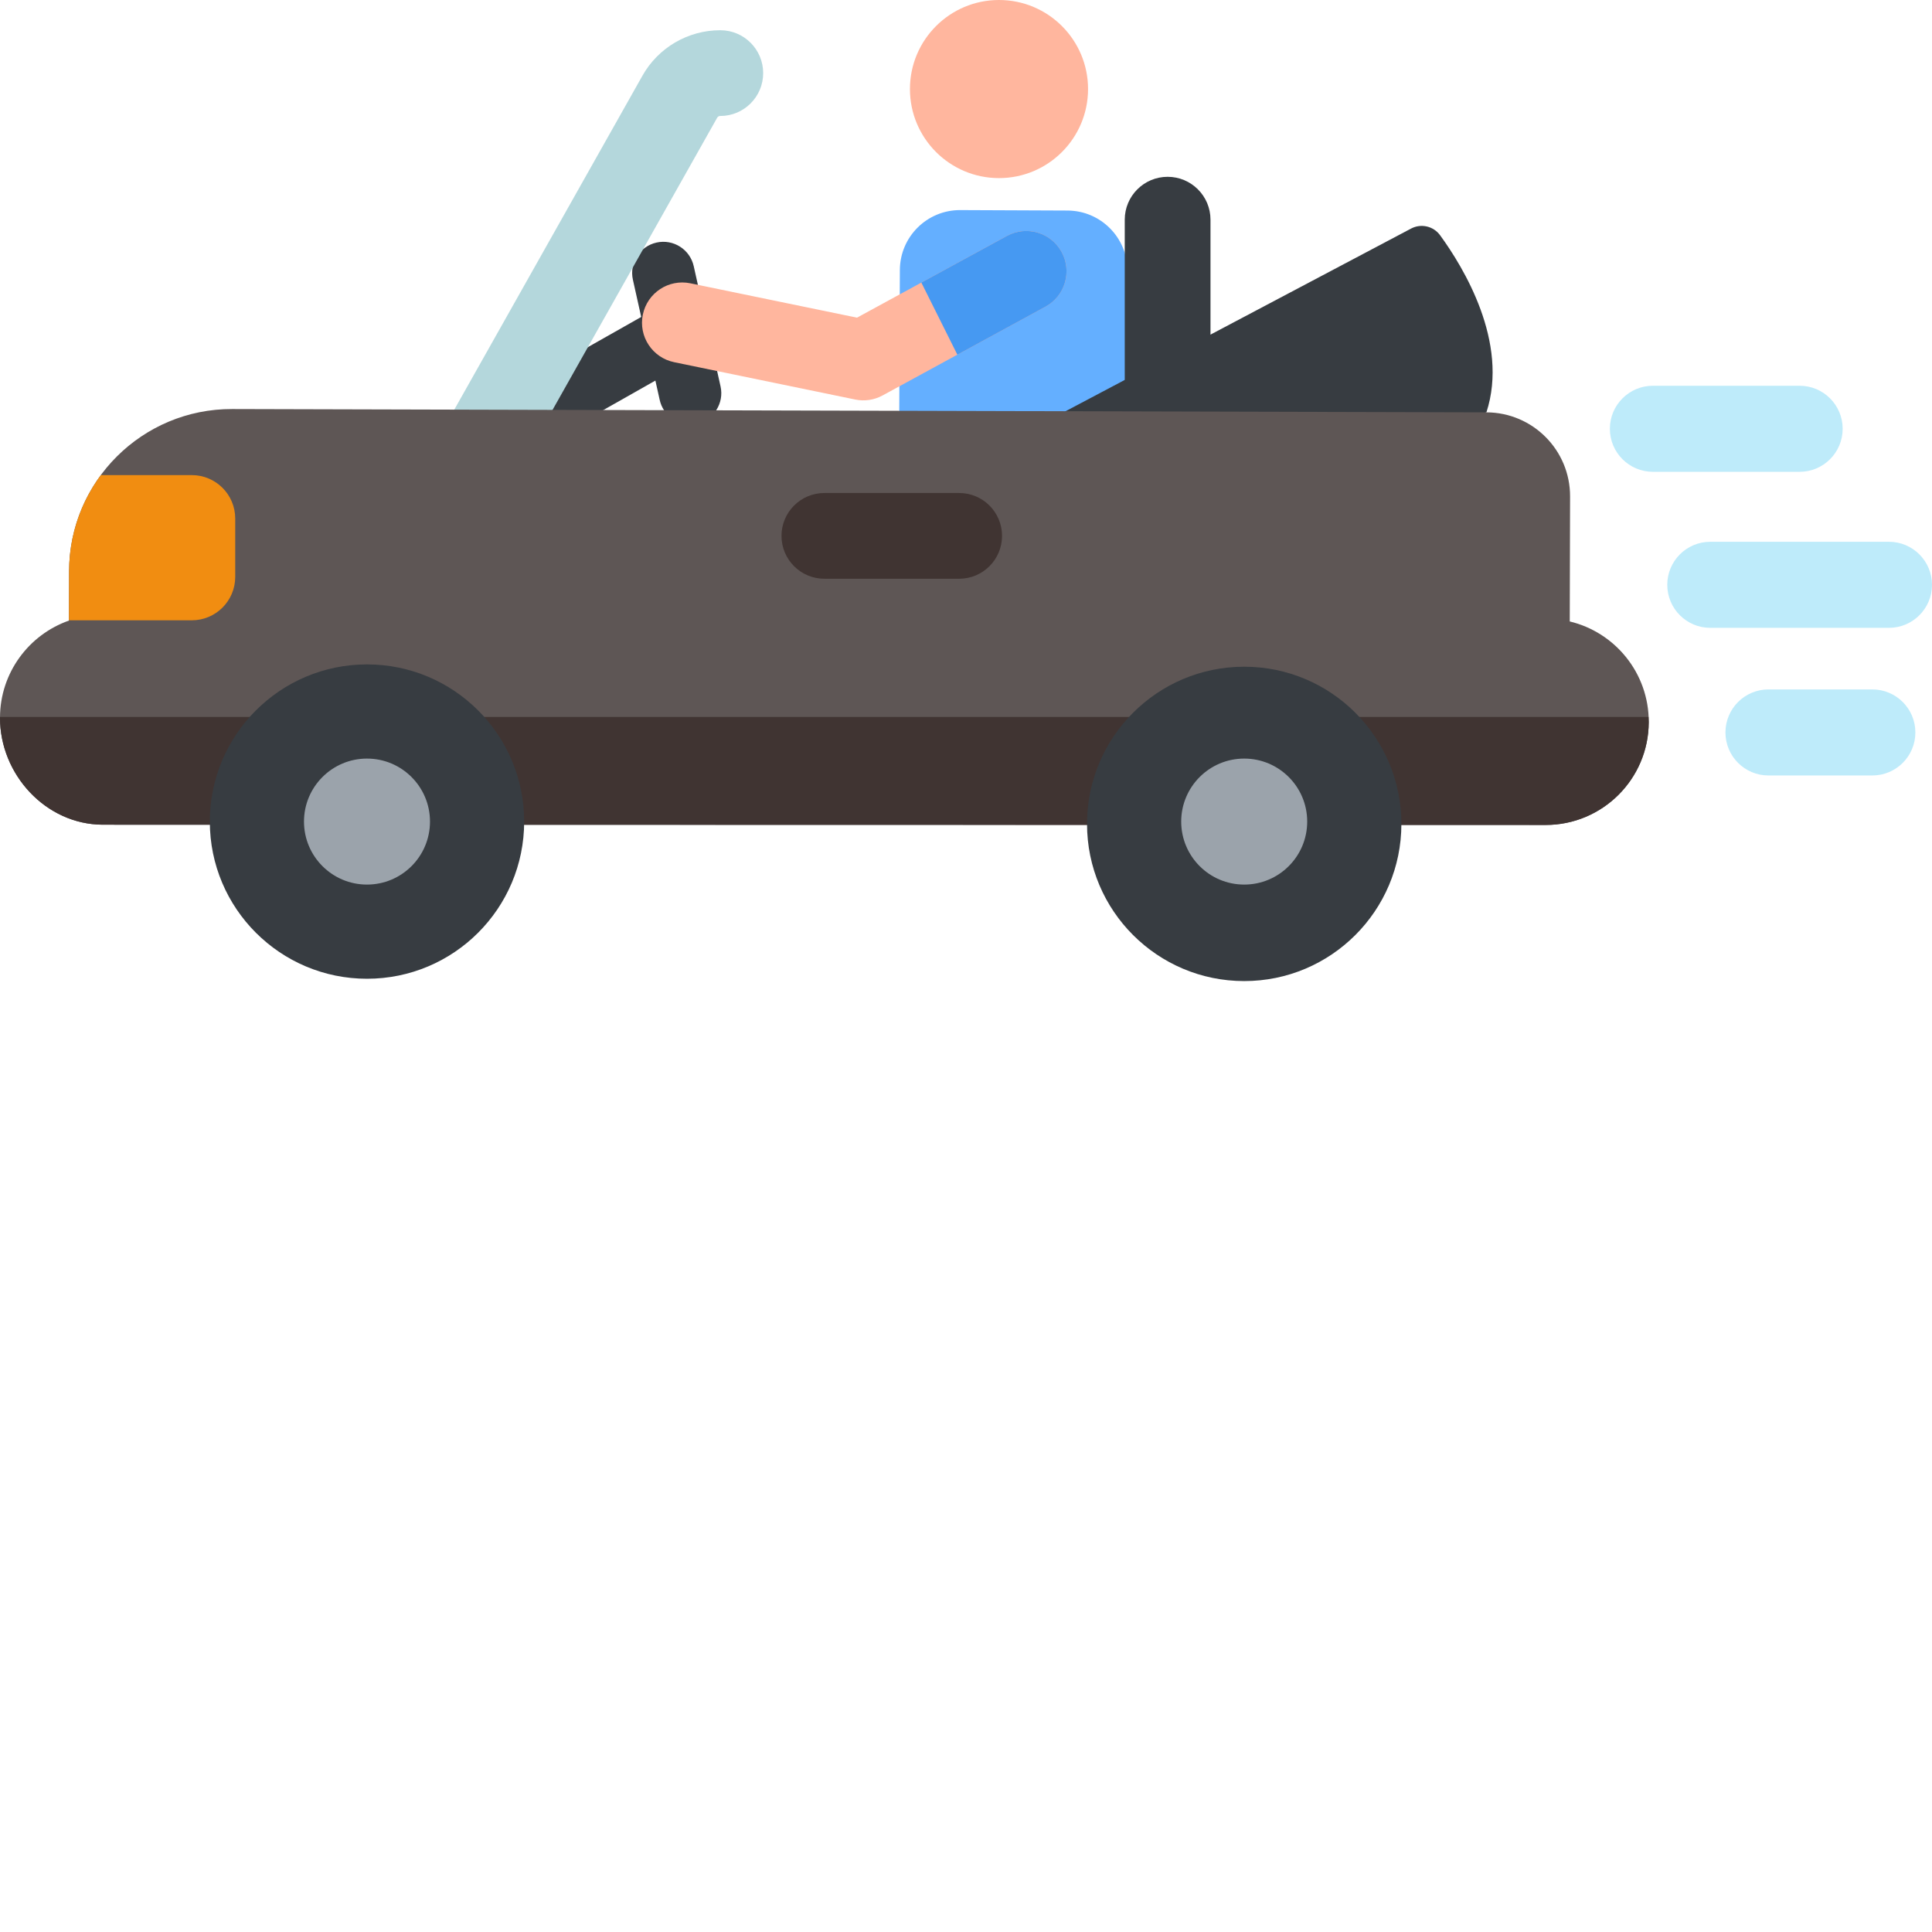 <?xml version="1.0"?>
<svg xmlns="http://www.w3.org/2000/svg" xmlns:xlink="http://www.w3.org/1999/xlink" xmlns:svgjs="http://svgjs.com/svgjs" version="1.1" width="512" height="512" x="0" y="0" viewBox="0 0 512 512" style="enable-background:new 0 0 512 512" xml:space="preserve" class=""><g>
<g xmlns="http://www.w3.org/2000/svg" id="surface1">
<path d="M 130.461 124.098 C 127.582 124.098 124.785 122.59 123.266 119.906 C 121.02 115.938 122.414 110.898 126.383 108.648 L 173.801 81.805 C 177.77 79.559 182.809 80.957 185.055 84.926 C 187.305 88.895 185.906 93.934 181.938 96.184 L 134.523 123.023 C 133.234 123.754 131.84 124.098 130.461 124.098 Z M 130.461 124.098 " style="" fill="#373c41" data-original="#373c41" class=""/>
<path d="M 182.883 112.461 C 179.102 112.461 175.688 109.848 174.832 106 L 167.727 74.141 C 166.73 69.691 169.535 65.273 173.988 64.281 C 178.441 63.285 182.855 66.094 183.848 70.547 L 190.953 102.402 C 191.945 106.855 189.141 111.27 184.691 112.262 C 184.086 112.398 183.48 112.461 182.883 112.461 Z M 182.883 112.461 " style="" fill="#373c41" data-original="#373c41" class=""/>
<path d="M 238.125 153.34 L 298.438 153.598 L 298.785 71.805 C 298.82 63 291.715 55.832 282.91 55.797 L 254.484 55.676 C 245.68 55.637 238.512 62.742 238.473 71.551 Z M 238.125 153.34 " style="" fill="#64afff" data-original="#64afff" class=""/>
<path d="M 288.344 23.598 C 288.344 36.633 277.777 47.199 264.742 47.199 C 251.711 47.199 241.145 36.633 241.145 23.598 C 241.145 10.566 251.711 0 264.742 0 C 277.777 0 288.344 10.566 288.344 23.598 Z M 288.344 23.598 " style="" fill="#ffb69e" data-original="#ffb69e" class=""/>
<path d="M 226.637 105.879 L 178.656 95.984 C 172.883 94.797 169.168 89.148 170.355 83.379 C 171.547 77.605 177.191 73.887 182.965 75.078 L 227.113 84.184 L 266.855 62.52 C 272.031 59.695 278.512 61.605 281.336 66.781 C 284.156 71.957 282.246 78.441 277.07 81.262 L 233.898 104.797 C 231.68 106.008 229.102 106.391 226.637 105.879 Z M 226.637 105.879 " style="" fill="#ffb69e" data-original="#ffb69e" class=""/>
<path d="M 281.336 66.781 C 278.516 61.605 272.031 59.695 266.855 62.52 L 244.168 74.887 L 253.711 93.996 L 277.074 81.262 C 282.25 78.438 284.156 71.957 281.336 66.781 Z M 281.336 66.781 " style="" fill="#4699f2" data-original="#4699f2"/>
<path d="M 279.184 110.672 L 373.957 60.57 C 376.602 59.172 379.875 59.922 381.637 62.34 C 387.773 70.75 399.973 90.672 393.918 109.277 L 376.133 113.848 Z M 279.184 110.672 " style="" fill="#373c41" data-original="#373c41" class=""/>
<path d="M 120.648 142.586 C 118.758 142.586 116.844 142.113 115.082 141.117 C 109.613 138.039 107.68 131.109 110.762 125.645 L 170.262 20.047 C 174.449 12.617 182.336 8.012 190.855 8.012 C 190.879 8.012 190.898 8.012 190.922 8.012 C 197.195 8.027 202.266 13.129 202.25 19.402 C 202.234 25.668 197.148 30.734 190.891 30.734 C 190.879 30.734 190.863 30.73 190.855 30.734 C 190.527 30.734 190.223 30.91 190.059 31.199 L 130.555 136.801 C 128.469 140.504 124.613 142.586 120.648 142.586 Z M 120.648 142.586 " style="" fill="#b4d7dc" data-original="#b4d7dc"/>
<path d="M 309.434 142.582 C 303.16 142.582 298.07 137.496 298.07 131.223 L 298.07 58.219 C 298.07 51.945 303.16 46.855 309.434 46.855 C 315.707 46.855 320.793 51.945 320.793 58.219 L 320.793 131.223 C 320.793 137.496 315.707 142.582 309.434 142.582 Z M 309.434 142.582 " style="" fill="#373c41" data-original="#373c41" class=""/>
<path d="M 416 164.691 L 416.086 131.562 C 416.117 119.289 406.195 109.312 393.918 109.277 L 61.5 108.398 C 37.711 108.336 18.371 127.57 18.309 151.359 L 18.273 164.461 C 7.66 168.184 0.031 178.27 0 190.16 C -0.039 205.242 12.152 218.516 27.234 218.555 L 409.621 218.621 C 424.676 218.625 436.895 206.441 436.934 191.387 L 436.934 191.32 C 436.969 178.406 428.031 167.57 416 164.691 Z M 416 164.691 " style="" fill="#5e5655" data-original="#fa503c" class=""/>
<path d="M 0.008 190 C 0.008 190.055 0 190.105 0 190.16 C -0.039 205.242 12.152 218.516 27.234 218.555 L 409.621 218.625 C 424.676 218.625 436.895 206.441 436.934 191.387 L 436.934 191.32 C 436.934 190.875 436.898 190.438 436.879 190 Z M 0.008 190 " style="" fill="#403432" data-original="#e0321d" class=""/>
<path d="M 371.383 218.344 C 371.383 241.348 352.73 259.996 329.727 259.996 C 306.723 259.996 288.074 241.348 288.074 218.344 C 288.074 195.336 306.723 176.688 329.727 176.688 C 352.73 176.688 371.383 195.336 371.383 218.344 Z M 371.383 218.344 " style="" fill="#373c41" data-original="#373c41" class=""/>
<path d="M 138.91 217.727 C 138.91 240.73 120.262 259.379 97.258 259.379 C 74.254 259.379 55.605 240.73 55.605 217.727 C 55.605 194.723 74.254 176.074 97.258 176.074 C 120.262 176.074 138.91 194.723 138.91 217.727 Z M 138.91 217.727 " style="" fill="#373c41" data-original="#373c41" class=""/>
<path d="M 113.953 217.727 C 113.953 226.949 106.477 234.422 97.258 234.422 C 88.035 234.422 80.562 226.949 80.562 217.727 C 80.562 208.508 88.035 201.031 97.258 201.031 C 106.477 201.031 113.953 208.508 113.953 217.727 Z M 113.953 217.727 " style="" fill="#9ba3ab" data-original="#82878c" class=""/>
<path d="M 346.422 217.727 C 346.422 226.949 338.949 234.422 329.727 234.422 C 320.508 234.422 313.031 226.949 313.031 217.727 C 313.031 208.508 320.508 201.031 329.727 201.031 C 338.949 201.031 346.422 208.508 346.422 217.727 Z M 346.422 217.727 " style="" fill="#9ba3ab" data-original="#82878c" class=""/>
<path d="M 254.191 153.375 L 218.469 153.375 C 212.191 153.375 207.105 148.285 207.105 142.012 C 207.105 135.738 212.191 130.652 218.469 130.652 L 254.191 130.652 C 260.465 130.652 265.551 135.738 265.551 142.012 C 265.551 148.285 260.465 153.375 254.191 153.375 Z M 254.191 153.375 " style="" fill="#403432" data-original="#e0321d" class=""/>
<path d="M 500.598 166.383 L 453.242 166.383 C 446.945 166.383 441.844 161.277 441.844 154.98 C 441.844 148.684 446.945 143.578 453.242 143.578 L 500.598 143.578 C 506.895 143.578 512 148.684 512 154.98 C 512 161.277 506.895 166.383 500.598 166.383 Z M 500.598 166.383 " style="" fill="#beebfa" data-original="#beebfa" class=""/>
<path d="M 476.922 125.035 L 438.035 125.035 C 431.738 125.035 426.633 119.93 426.633 113.633 C 426.633 107.336 431.738 102.23 438.035 102.23 L 476.922 102.23 C 483.219 102.23 488.324 107.336 488.324 113.633 C 488.324 119.93 483.219 125.035 476.922 125.035 Z M 476.922 125.035 " style="" fill="#beebfa" data-original="#beebfa" class=""/>
<path d="M 496.191 205.508 L 468.66 205.508 C 462.363 205.508 457.262 200.402 457.262 194.105 C 457.262 187.809 462.363 182.703 468.66 182.703 L 496.191 182.703 C 502.488 182.703 507.594 187.809 507.594 194.105 C 507.594 200.402 502.488 205.508 496.191 205.508 Z M 496.191 205.508 " style="" fill="#beebfa" data-original="#beebfa" class=""/>
<path d="M 50.828 164.387 C 57.184 164.387 62.336 159.234 62.336 152.879 L 62.336 137.414 C 62.336 131.062 57.184 125.91 50.828 125.91 L 26.719 125.91 C 21.461 133.031 18.336 141.828 18.309 151.359 L 18.273 164.383 L 50.828 164.383 Z M 50.828 164.387 " style="" fill="#f18d11" data-original="#e69632" class=""/>
</g>
</g></svg>
